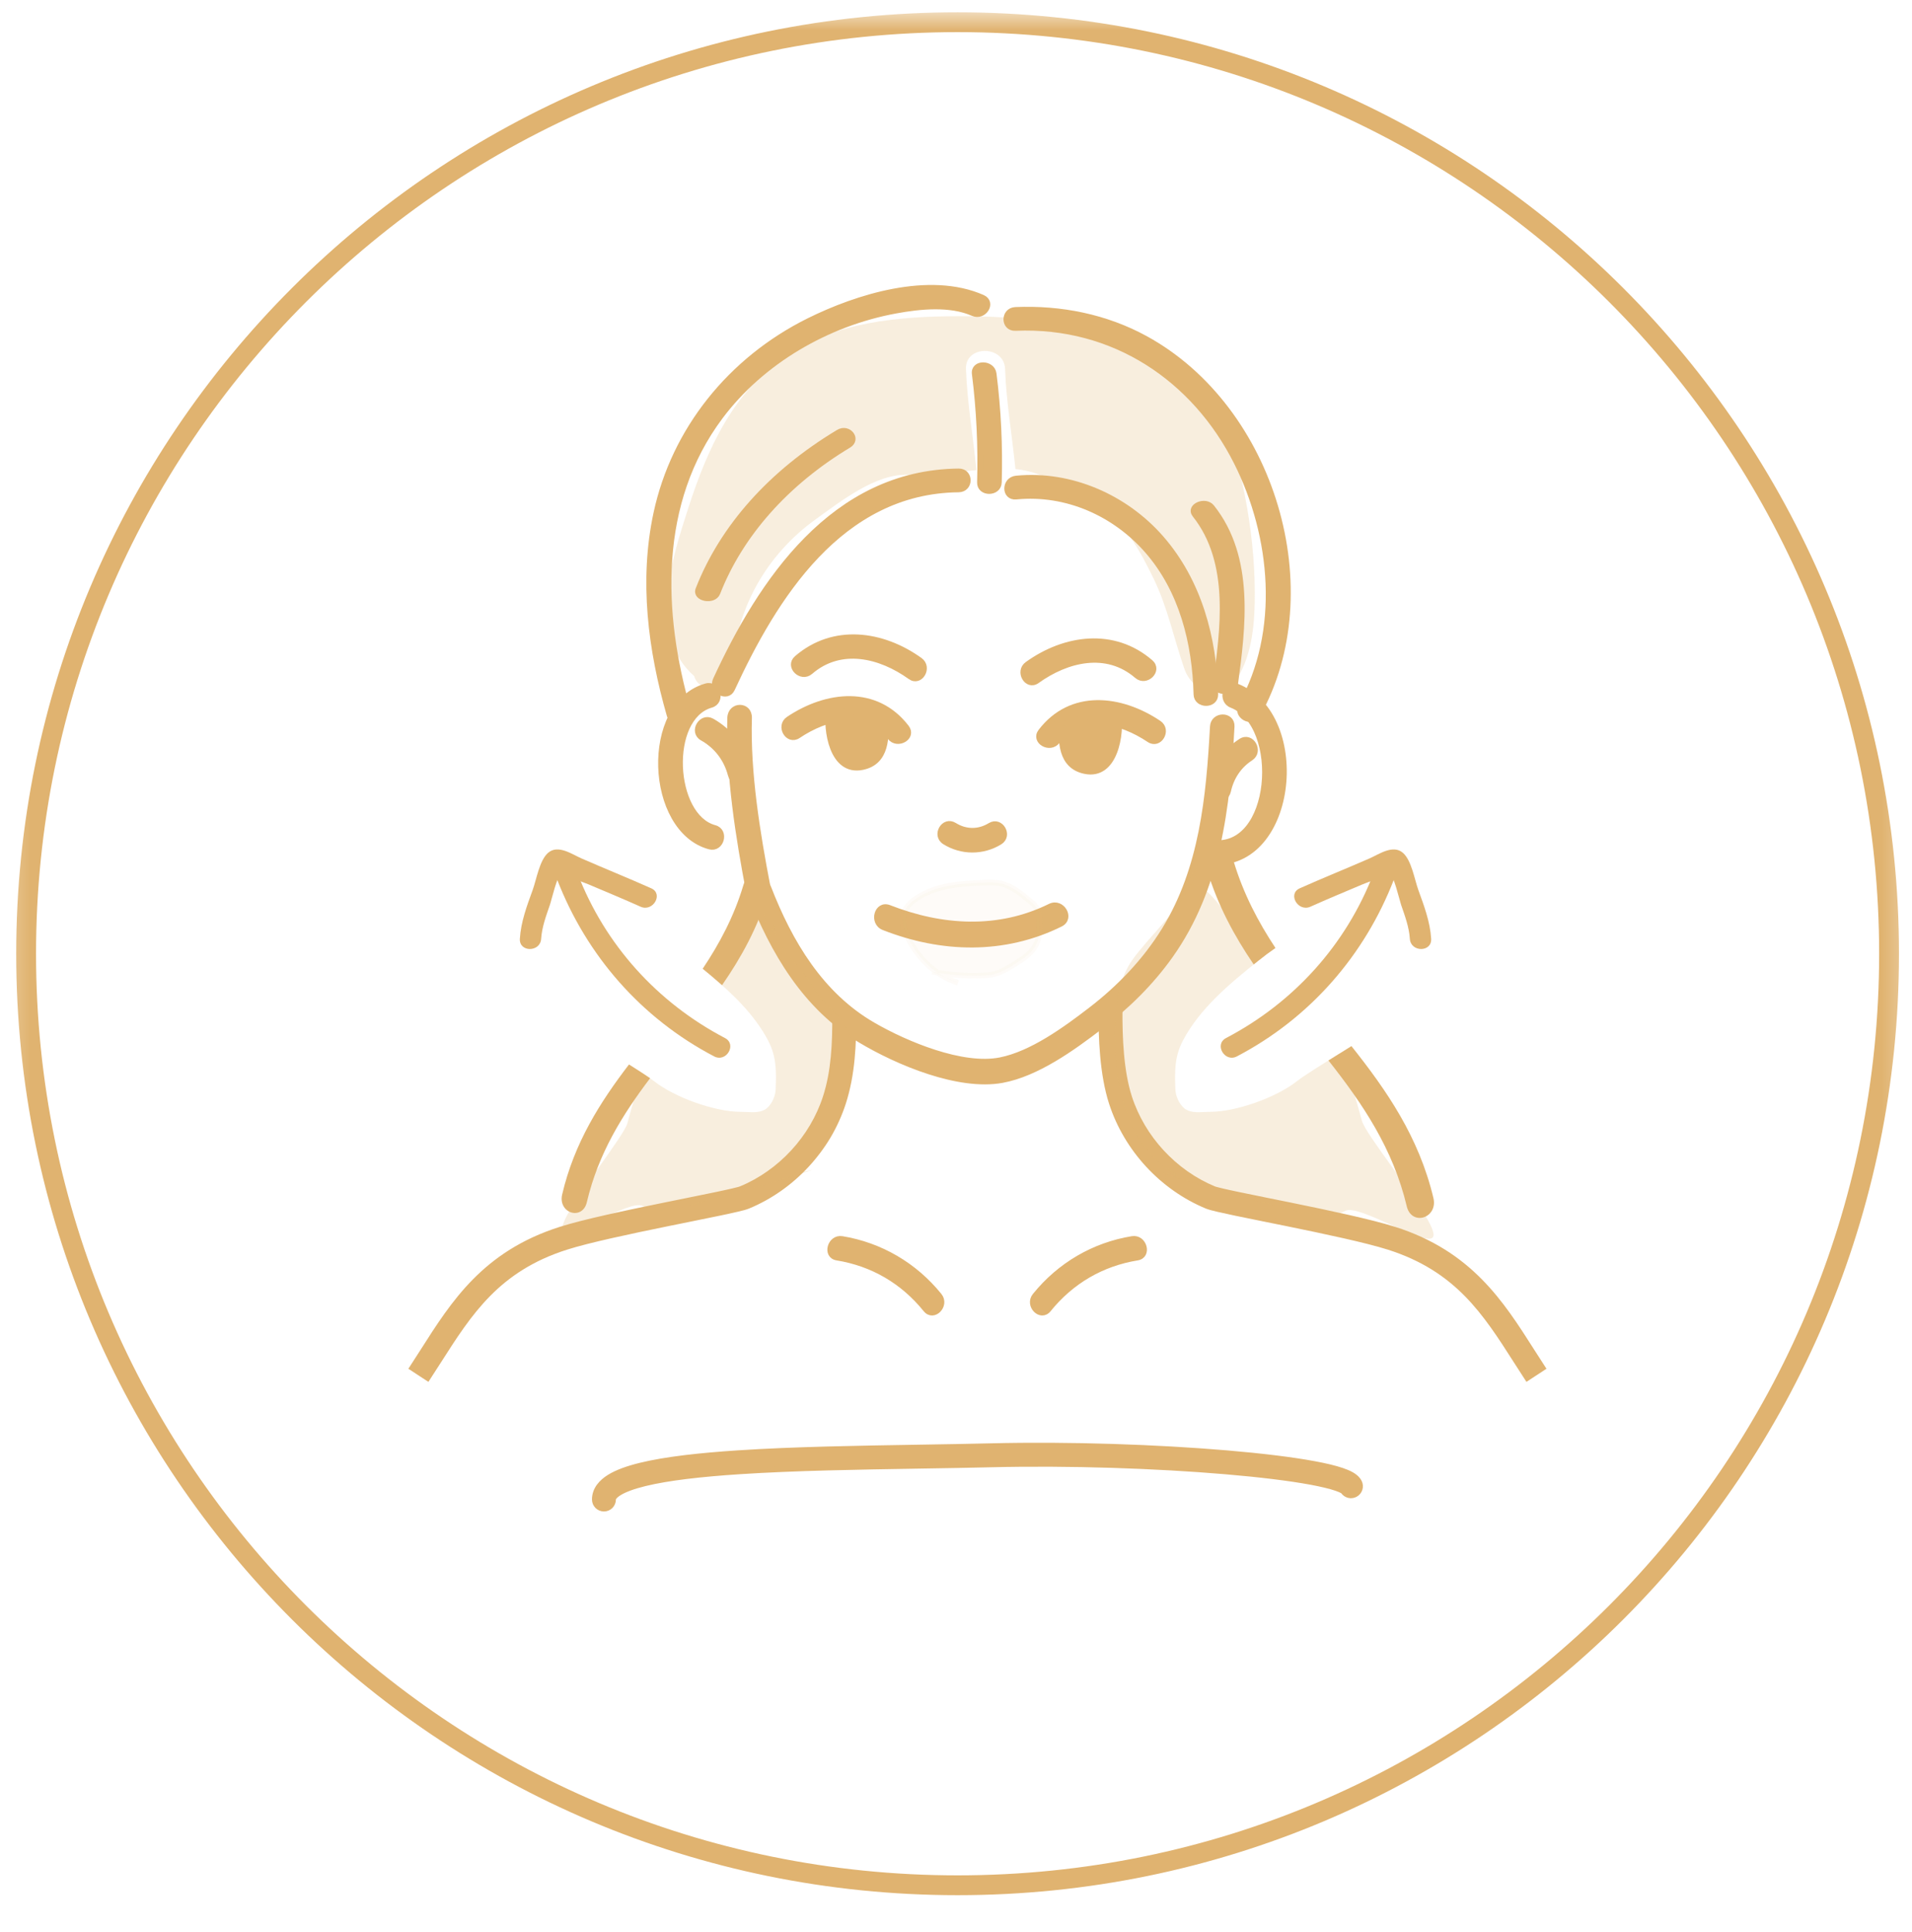 <svg width="95" height="96" viewBox="0 0 95 96" fill="none" xmlns="http://www.w3.org/2000/svg">
<g clip-path="url(#clip0_1302_12183)">
<mask id="mask0_1302_12183" style="mask-type:luminance" maskUnits="userSpaceOnUse" x="0" y="0" width="95" height="96">
<path d="M94.758 0.579H0.226V95.111H94.758V0.579Z" fill="white"/>
</mask>
<g mask="url(#mask0_1302_12183)">
<path d="M41.773 35.819C41.775 35.755 41.779 35.688 41.808 35.633C41.887 35.48 42.093 35.459 42.263 35.456C42.562 35.453 42.861 35.449 43.159 35.445C43.203 35.445 43.248 35.445 43.288 35.463C43.331 35.484 43.361 35.526 43.387 35.565C43.491 35.728 43.571 35.912 43.569 36.105C43.565 36.4 43.371 36.657 43.173 36.877C43.094 36.964 43.009 37.051 42.91 37.114C42.677 37.263 42 37.435 41.858 37.114C41.8 36.984 41.881 36.748 41.876 36.61C41.864 36.341 41.765 36.092 41.773 35.819Z" fill="#E0B370"/>
<path d="M53.443 36.017C53.445 35.953 53.449 35.886 53.479 35.831C53.558 35.678 53.764 35.657 53.934 35.655C54.232 35.651 54.531 35.647 54.83 35.643C54.873 35.643 54.919 35.643 54.958 35.661C55.002 35.682 55.031 35.724 55.057 35.763C55.162 35.926 55.241 36.11 55.239 36.303C55.235 36.598 55.041 36.855 54.843 37.075C54.764 37.162 54.679 37.249 54.581 37.312C54.347 37.461 53.67 37.633 53.528 37.312C53.471 37.182 53.552 36.946 53.546 36.808C53.534 36.539 53.435 36.29 53.443 36.017Z" fill="#E0B370"/>
<path opacity="0.23" d="M61.848 24.596C61.56 23.133 61.185 21.633 60.249 20.413C59.373 19.267 58.174 18.345 56.9 17.624C54.045 16.002 50.828 15.702 47.569 15.71C44.665 15.717 41.505 15.997 39.066 17.656C36.429 19.446 35.137 22.334 34.214 25.193C33.395 27.732 32.131 31.515 34.492 33.59C34.734 34.495 36.359 34.401 36.403 33.313C36.523 30.32 38.052 27.573 40.561 25.776C41.776 24.905 43.51 23.532 45.096 23.591C46.145 23.631 47.351 23.458 48.514 23.356C48.352 21.68 48.056 20.014 47.996 18.328C47.954 17.135 49.894 17.14 49.938 18.328C49.998 19.996 50.29 21.645 50.453 23.306C51.891 23.423 53.072 24.355 54.393 25.037C55.803 25.763 56.663 27.402 57.313 28.736C58.023 30.194 58.32 31.718 58.847 33.229C59.251 34.386 60.681 34.952 61.456 33.732C62.246 32.487 62.353 30.834 62.345 29.418C62.337 27.799 62.16 26.182 61.848 24.596Z" fill="#E0B370"/>
<path d="M52.094 65.058C53.233 63.651 54.744 62.772 56.508 62.485C57.108 62.389 56.852 61.456 56.258 61.553C54.354 61.862 52.657 62.853 51.427 64.375C51.04 64.852 51.707 65.538 52.094 65.058Z" fill="#E0B370" stroke="#E0B370" stroke-width="0.274"/>
<path d="M46.668 64.375C45.438 62.856 43.741 61.865 41.837 61.553C41.243 61.456 40.987 62.389 41.587 62.485C43.351 62.772 44.862 63.648 46.001 65.058C46.388 65.538 47.052 64.852 46.668 64.375Z" fill="#E0B370" stroke="#E0B370" stroke-width="0.274"/>
<path d="M36.275 35.668C36.193 38.503 36.689 41.607 37.222 44.377C37.35 45.045 38.27 44.723 38.142 44.055C37.628 41.375 37.14 38.407 37.222 35.668C37.241 34.986 36.296 34.986 36.275 35.668Z" fill="#E0B370" stroke="#E0B370" stroke-width="0.274"/>
<path d="M37.265 44.347C38.401 47.288 40.028 50.048 42.76 51.682C44.609 52.789 47.64 54.061 49.793 53.665C51.523 53.347 53.284 52.072 54.664 51.018C55.983 50.01 57.183 48.838 58.152 47.472C60.528 44.126 60.981 40.109 61.201 36.099C61.234 35.479 60.29 35.479 60.257 36.099C60.065 39.607 59.733 43.144 57.862 46.193C56.909 47.746 55.62 49.084 54.189 50.182C52.919 51.158 51.265 52.362 49.693 52.673C47.813 53.045 45.011 51.875 43.369 50.924C40.789 49.43 39.242 46.845 38.176 44.092C37.956 43.518 37.04 43.767 37.265 44.347Z" fill="#E0B370" stroke="#E0B370" stroke-width="0.274"/>
<path d="M61.193 35.03C63.736 36.025 63.304 42.308 60.206 41.862C59.612 41.778 59.353 42.707 59.956 42.795C64.318 43.425 65.174 35.553 61.446 34.097C60.876 33.876 60.629 34.812 61.193 35.03Z" fill="#E0B370" stroke="#E0B370" stroke-width="0.274"/>
<path d="M35.082 34.092C31.933 34.984 32.195 41.239 35.256 42.063C35.844 42.222 36.097 41.289 35.506 41.13C33.38 40.56 33.127 35.648 35.332 35.025C35.917 34.859 35.67 33.927 35.082 34.092Z" fill="#E0B370" stroke="#E0B370" stroke-width="0.274"/>
<path d="M61.022 39.305C61.174 38.616 61.555 38.039 62.139 37.662C62.654 37.331 62.179 36.492 61.661 36.826C60.875 37.331 60.315 38.117 60.108 39.05C59.977 39.654 60.888 39.913 61.022 39.305Z" fill="#E0B370" stroke="#E0B370" stroke-width="0.274"/>
<path d="M37.216 38.245C36.948 37.212 36.287 36.342 35.373 35.828C34.84 35.529 34.362 36.364 34.895 36.664C35.605 37.063 36.095 37.702 36.305 38.503C36.461 39.102 37.371 38.846 37.216 38.245Z" fill="#E0B370" stroke="#E0B370" stroke-width="0.274"/>
<path d="M46.939 41.824C47.778 42.348 48.832 42.35 49.674 41.834C50.195 41.515 49.718 40.694 49.196 41.014C48.63 41.361 47.981 41.355 47.419 41.005C46.897 40.678 46.421 41.499 46.939 41.824Z" fill="#E0B370" stroke="#E0B370" stroke-width="0.274"/>
<path d="M52.536 36.822C53.717 35.279 55.717 35.821 57.098 36.749C57.606 37.091 58.083 36.268 57.576 35.93C55.685 34.658 53.221 34.377 51.715 36.343C51.344 36.828 52.169 37.303 52.536 36.822Z" fill="#E0B370" stroke="#E0B370" stroke-width="0.274"/>
<path d="M51.525 33.823C53.009 32.757 54.977 32.269 56.492 33.576C56.953 33.974 57.627 33.305 57.163 32.906C55.337 31.329 52.908 31.665 51.047 33.004C50.554 33.356 51.029 34.179 51.525 33.823Z" fill="#E0B370" stroke="#E0B370" stroke-width="0.274"/>
<path d="M52.767 35.801C52.696 36.806 52.686 38.062 53.906 38.313C55.409 38.622 55.742 36.464 55.572 35.419C55.475 34.818 54.559 35.073 54.656 35.673C54.717 36.053 54.654 37.528 54.033 37.368C53.463 37.221 53.689 36.207 53.718 35.801C53.76 35.192 52.81 35.194 52.767 35.801Z" fill="#E0B370" stroke="#E0B370" stroke-width="0.274"/>
<path d="M45.039 36.145C43.533 34.179 41.071 34.46 39.178 35.731C38.673 36.07 39.148 36.892 39.657 36.55C41.037 35.623 43.037 35.081 44.218 36.623C44.586 37.102 45.411 36.631 45.039 36.145Z" fill="#E0B370" stroke="#E0B370" stroke-width="0.274"/>
<path d="M45.707 32.804C43.846 31.467 41.417 31.129 39.591 32.705C39.128 33.105 39.803 33.773 40.262 33.376C41.773 32.07 43.745 32.557 45.228 33.623C45.725 33.981 46.2 33.158 45.707 32.804Z" fill="#E0B370" stroke="#E0B370" stroke-width="0.274"/>
<path d="M43.037 35.603C43.067 36.008 43.292 37.023 42.723 37.17C42.102 37.328 42.036 35.854 42.1 35.474C42.197 34.877 41.283 34.62 41.184 35.221C41.014 36.266 41.344 38.424 42.849 38.115C44.07 37.866 44.06 36.61 43.989 35.603C43.943 34.998 42.994 34.992 43.037 35.603Z" fill="#E0B370" stroke="#E0B370" stroke-width="0.274"/>
<path d="M60.388 34.497C60.319 31.719 59.581 28.894 57.68 26.724C55.931 24.728 53.23 23.502 50.49 23.772C49.889 23.831 49.883 24.738 50.49 24.677C53.006 24.43 55.409 25.528 57.009 27.363C58.738 29.345 59.377 31.974 59.441 34.497C59.454 35.078 60.404 35.08 60.388 34.497Z" fill="#E0B370" stroke="#E0B370" stroke-width="0.274"/>
<path d="M48.427 18.571C48.652 20.364 48.737 22.158 48.686 23.965C48.668 24.547 49.62 24.547 49.635 23.965C49.687 22.16 49.602 20.364 49.376 18.571C49.305 18.001 48.355 17.994 48.427 18.571Z" fill="#E0B370" stroke="#E0B370" stroke-width="0.274"/>
<path d="M62.486 35.508C65.924 29.371 63.25 20.289 56.908 16.819C54.944 15.744 52.707 15.297 50.454 15.393C49.845 15.419 49.843 16.325 50.454 16.298C55.353 16.089 59.353 18.831 61.436 22.959C63.289 26.631 63.727 31.37 61.665 35.052C61.379 35.565 62.2 36.023 62.486 35.508Z" fill="#E0B370" stroke="#E0B370" stroke-width="0.274"/>
<path d="M48.82 14.784C46.177 13.62 42.585 14.75 40.184 15.941C36.281 17.88 33.494 21.377 32.608 25.492C31.888 28.835 32.331 32.287 33.27 35.549C33.433 36.111 34.348 35.872 34.186 35.308C32.786 30.446 32.59 24.975 35.792 20.698C37.838 17.969 41.078 16.062 44.526 15.434C45.714 15.217 47.202 15.063 48.341 15.564C48.893 15.807 49.376 15.027 48.82 14.784Z" fill="#E0B370" stroke="#E0B370" stroke-width="0.274"/>
<path d="M47.631 23.416C41.378 23.48 37.796 28.922 35.557 33.777C35.314 34.305 36.131 34.767 36.376 34.233C38.467 29.703 41.742 24.381 47.631 24.321C48.242 24.313 48.242 23.408 47.631 23.416Z" fill="#E0B370" stroke="#E0B370" stroke-width="0.274"/>
<path d="M43.908 46.078C46.79 47.209 49.882 47.295 52.69 45.909C53.275 45.62 52.763 44.744 52.178 45.032C49.609 46.301 46.792 46.124 44.179 45.1C43.57 44.861 43.308 45.841 43.908 46.078Z" fill="#E0B370" stroke="#E0B370" stroke-width="0.274"/>
<g opacity="0.23">
<path opacity="0.23" d="M47.602 48.825C46.51 48.484 45.556 47.6 45.043 46.445C44.916 46.157 44.812 45.834 44.867 45.517C44.934 45.121 45.233 44.83 45.54 44.63C46.518 43.982 47.698 43.904 48.83 43.855C49.142 43.842 49.456 43.829 49.761 43.902C50.286 44.029 50.736 44.399 51.17 44.757C51.313 44.877 51.464 45.005 51.544 45.186C51.596 45.304 51.615 45.436 51.63 45.566C51.679 46.008 51.685 46.481 51.503 46.877C51.289 47.348 50.858 47.626 50.45 47.88C50.109 48.091 49.763 48.304 49.386 48.398C49.183 48.447 48.975 48.46 48.77 48.468C47.951 48.499 47.126 48.434 46.318 48.279" fill="#E0B370"/>
<path opacity="0.23" d="M47.602 48.825C46.51 48.484 45.556 47.6 45.043 46.445C44.916 46.157 44.812 45.834 44.867 45.517C44.934 45.121 45.233 44.83 45.54 44.63C46.518 43.982 47.698 43.904 48.83 43.855C49.142 43.842 49.456 43.829 49.761 43.902C50.286 44.029 50.736 44.399 51.17 44.757C51.313 44.877 51.464 45.005 51.544 45.186C51.596 45.304 51.615 45.436 51.63 45.566C51.679 46.008 51.685 46.481 51.503 46.877C51.289 47.348 50.858 47.626 50.45 47.88C50.109 48.091 49.763 48.304 49.386 48.398C49.183 48.447 48.975 48.46 48.77 48.468C47.951 48.499 47.126 48.434 46.318 48.279" stroke="#E0B370" stroke-width="0.274"/>
</g>
<path d="M41.659 21.479C38.327 23.48 35.906 26.178 34.696 29.279C34.514 29.746 35.468 29.924 35.65 29.461C36.782 26.562 39.052 23.992 42.17 22.118C42.663 21.821 42.159 21.177 41.659 21.479Z" fill="#E0B370" stroke="#E0B370" stroke-width="0.274"/>
<path d="M61.374 33.987C61.749 31.191 62.212 27.712 60.207 25.197C59.882 24.79 59.042 25.163 59.37 25.571C61.267 27.951 60.758 31.339 60.404 33.987C60.339 34.462 61.31 34.459 61.374 33.987Z" fill="#E0B370" stroke="#E0B370" stroke-width="0.274"/>
<path fill-rule="evenodd" clip-rule="evenodd" d="M60.889 73.109C57.47 72.818 53.139 72.667 49.264 72.761C48.13 72.789 46.919 72.808 45.677 72.828C42.666 72.877 39.474 72.928 36.761 73.106C34.843 73.231 33.195 73.417 32.036 73.701C31.453 73.844 31.028 74.004 30.759 74.171C30.486 74.342 30.465 74.457 30.465 74.5C30.465 74.753 30.26 74.958 30.008 74.958C29.755 74.958 29.55 74.753 29.55 74.5C29.55 73.994 29.889 73.635 30.276 73.394C30.666 73.151 31.201 72.964 31.818 72.812C33.06 72.508 34.774 72.318 36.701 72.193C39.438 72.014 42.669 71.962 45.689 71.913C46.924 71.893 48.125 71.874 49.242 71.846C53.151 71.751 57.516 71.904 60.967 72.197C62.691 72.344 64.197 72.526 65.308 72.733C65.862 72.835 66.331 72.947 66.685 73.068C66.862 73.128 67.024 73.195 67.158 73.273C67.28 73.343 67.439 73.455 67.53 73.632C67.646 73.857 67.557 74.133 67.332 74.248C67.121 74.357 66.864 74.285 66.739 74.089C66.731 74.084 66.719 74.076 66.701 74.065C66.638 74.029 66.537 73.984 66.39 73.934C66.097 73.834 65.677 73.732 65.141 73.632C64.072 73.434 62.6 73.254 60.889 73.109Z" fill="#E0B370" stroke="#E0B370" stroke-width="0.274" stroke-linecap="round"/>
<path fill-rule="evenodd" clip-rule="evenodd" d="M42.404 50.428C42.414 51.859 42.354 53.365 41.894 54.793V54.793C41.156 57.079 39.382 59.002 37.161 59.919L37.161 59.919C37.046 59.967 36.847 60.018 36.627 60.069C36.393 60.125 36.091 60.19 35.742 60.263C35.301 60.355 34.778 60.461 34.214 60.575C33.888 60.641 33.549 60.709 33.205 60.779C31.303 61.167 29.229 61.607 28.131 61.957C24.713 63.044 23.328 65.212 21.792 67.618C21.613 67.897 21.432 68.181 21.246 68.466L20.48 67.965C20.662 67.688 20.84 67.407 21.019 67.126C22.549 64.721 24.105 62.276 27.853 61.085H27.853C29.009 60.717 31.137 60.267 33.022 59.883C33.37 59.812 33.711 59.743 34.037 59.677C34.599 59.563 35.116 59.459 35.555 59.367C35.902 59.294 36.195 59.231 36.418 59.178C36.53 59.152 36.621 59.129 36.692 59.11C36.727 59.101 36.755 59.092 36.777 59.086C36.788 59.082 36.796 59.079 36.802 59.077L36.809 59.075C36.811 59.074 36.812 59.074 36.812 59.074C38.784 58.258 40.368 56.542 41.023 54.512C41.436 53.231 41.498 51.848 41.489 50.434L42.404 50.428ZM36.812 59.074H36.811L36.985 59.494L36.812 59.074Z" fill="#E0B370"/>
<path d="M36.812 59.074L37.328 59.27L36.802 59.077C36.796 59.079 36.788 59.082 36.777 59.086C36.755 59.092 36.727 59.101 36.692 59.11C36.621 59.129 36.53 59.152 36.418 59.178C36.195 59.231 35.902 59.294 35.555 59.367C35.116 59.459 34.599 59.563 34.037 59.677C33.711 59.743 33.37 59.812 33.022 59.883C31.137 60.267 29.009 60.717 27.853 61.085C24.106 62.276 22.549 64.721 21.019 67.126C20.84 67.407 20.662 67.688 20.48 67.965L21.246 68.466C21.432 68.181 21.613 67.897 21.792 67.618C23.328 65.212 24.713 63.044 28.131 61.957C29.229 61.607 31.303 61.167 33.205 60.779C33.549 60.709 33.888 60.641 34.214 60.575C34.778 60.461 35.301 60.355 35.742 60.263C36.091 60.19 36.393 60.125 36.627 60.069C36.847 60.018 37.046 59.967 37.161 59.919C39.381 59.002 41.156 57.079 41.894 54.793C42.354 53.365 42.414 51.859 42.404 50.428L41.489 50.434C41.498 51.848 41.436 53.231 41.023 54.512C40.368 56.542 38.784 58.258 36.812 59.074ZM36.812 59.074L36.985 59.494" stroke="#E0B370" stroke-width="0.274" stroke-miterlimit="10"/>
<path fill-rule="evenodd" clip-rule="evenodd" d="M55.634 50.141C55.624 51.562 55.694 53.234 56.106 54.511C56.761 56.542 58.345 58.258 60.317 59.073C60.317 59.073 60.318 59.073 60.318 59.074C60.318 59.074 60.319 59.074 60.32 59.074L60.327 59.077C60.333 59.079 60.341 59.082 60.352 59.085C60.374 59.092 60.402 59.1 60.437 59.11C60.508 59.129 60.599 59.152 60.711 59.178C60.934 59.231 61.227 59.294 61.574 59.367C62.012 59.458 62.53 59.563 63.092 59.677C63.418 59.742 63.758 59.812 64.107 59.882C65.991 60.267 68.12 60.717 69.276 61.084C73.023 62.276 74.579 64.721 76.11 67.126C76.289 67.407 76.467 67.687 76.649 67.965L75.883 68.466C75.697 68.181 75.516 67.897 75.337 67.617C73.801 65.212 72.416 63.043 68.998 61.956C67.9 61.607 65.826 61.167 63.924 60.779C63.579 60.709 63.241 60.64 62.915 60.575C62.351 60.46 61.828 60.355 61.386 60.263C61.038 60.19 60.736 60.124 60.501 60.069C60.282 60.018 60.083 59.966 59.968 59.919V59.919C57.747 59.001 55.973 57.079 55.235 54.792C54.774 53.362 54.709 51.56 54.719 50.136L55.634 50.141Z" fill="#E0B370"/>
<path d="M68.998 61.956C72.416 63.043 73.801 65.212 75.337 67.617C75.516 67.897 75.697 68.181 75.883 68.466L76.649 67.965C76.467 67.687 76.289 67.407 76.11 67.126C74.579 64.721 73.023 62.276 69.276 61.084C68.12 60.717 65.991 60.267 64.107 59.882C63.758 59.812 63.418 59.742 63.092 59.677C62.53 59.563 62.012 59.458 61.574 59.367C61.227 59.294 60.934 59.231 60.711 59.178C60.599 59.152 60.508 59.129 60.437 59.11C60.402 59.1 60.374 59.092 60.352 59.085C60.341 59.082 60.333 59.079 60.327 59.077L60.32 59.074C60.319 59.074 60.318 59.074 60.318 59.074C60.318 59.073 60.317 59.073 60.317 59.073C58.345 58.258 56.761 56.542 56.106 54.511C55.694 53.234 55.624 51.562 55.634 50.141L54.719 50.136C54.709 51.56 54.774 53.362 55.235 54.792C55.973 57.079 57.747 59.001 59.968 59.919V59.919C60.083 59.966 60.282 60.018 60.501 60.069C60.736 60.124 61.038 60.19 61.386 60.263C61.828 60.355 62.351 60.46 62.915 60.575C63.241 60.64 63.579 60.709 63.924 60.779C65.826 61.167 67.9 61.607 68.998 61.956ZM68.998 61.956L69.137 61.52" stroke="#E0B370" stroke-width="0.274" stroke-miterlimit="10"/>
<path d="M60.919 51.573C64.281 49.813 66.883 46.939 68.246 43.391C68.488 42.761 69.513 43.035 69.268 43.672C67.805 47.475 65.07 50.595 61.453 52.487C60.85 52.8 60.314 51.889 60.919 51.573Z" fill="#E0B370"/>
<path d="M64.578 44.135C65.725 43.623 66.889 43.155 68.038 42.653C68.513 42.447 69.212 41.94 69.707 42.373C70.136 42.746 70.285 43.706 70.474 44.224C70.758 45.003 71.057 45.804 71.109 46.64C71.15 47.321 70.092 47.319 70.05 46.64C70.013 46.066 69.805 45.505 69.618 44.964C69.521 44.677 69.261 43.493 69.023 43.356C68.974 43.172 68.954 43.187 68.962 43.395C68.832 43.452 68.702 43.508 68.572 43.567C68.312 43.726 67.964 43.827 67.678 43.947C66.82 44.309 65.96 44.667 65.112 45.047C64.497 45.326 63.958 44.415 64.578 44.135Z" fill="#E0B370"/>
<path d="M36.021 51.573C32.659 49.813 30.057 46.939 28.694 43.391C28.451 42.761 27.427 43.035 27.672 43.672C29.135 47.475 31.87 50.595 35.487 52.487C36.09 52.8 36.626 51.889 36.021 51.573Z" fill="#E0B370"/>
<path d="M32.36 44.135C31.213 43.623 30.049 43.155 28.9 42.653C28.425 42.447 27.726 41.94 27.231 42.373C26.802 42.746 26.653 43.706 26.464 44.224C26.18 45.003 25.881 45.804 25.83 46.64C25.788 47.321 26.847 47.319 26.888 46.64C26.925 46.066 27.133 45.505 27.32 44.964C27.418 44.677 27.677 43.493 27.915 43.356C27.964 43.172 27.984 43.187 27.976 43.395C28.106 43.452 28.236 43.508 28.366 43.567C28.626 43.726 28.974 43.827 29.26 43.947C30.118 44.309 30.978 44.667 31.826 45.047C32.441 45.326 32.98 44.415 32.36 44.135Z" fill="#E0B370"/>
<path d="M47.579 93.666C73.139 93.666 93.86 72.946 93.86 47.386C93.86 21.825 73.139 1.104 47.579 1.104C22.018 1.104 1.298 21.825 1.298 47.386C1.298 72.946 22.018 93.666 47.579 93.666Z" stroke="#E0B370" stroke-width="0.985" stroke-miterlimit="10"/>
<path opacity="0.23" fill-rule="evenodd" clip-rule="evenodd" d="M39.479 58.296C40.194 57.899 40.815 57.285 41.243 56.571C42.082 55.171 42.299 53.465 42.295 51.817C42.294 51.169 41.747 50.596 41.214 50.036C40.883 49.689 40.558 49.348 40.37 48.997C40.142 48.569 39.817 48.212 39.5 47.863C38.967 47.276 38.458 46.716 38.477 45.891C38.147 47.016 38.08 46.364 38.023 45.808C37.992 45.51 37.965 45.24 37.901 45.285C37.53 44.26 37.274 44.979 36.921 45.97C36.641 46.758 36.3 47.717 35.791 48.109C35.635 48.229 35.48 48.35 35.326 48.472C36.43 49.398 37.496 50.431 38.161 51.691C38.583 52.49 38.575 53.219 38.54 54.123C38.527 54.453 38.36 54.839 38.108 55.055C37.84 55.285 37.455 55.266 37.092 55.249C36.996 55.244 36.903 55.24 36.813 55.24C35.504 55.24 33.511 54.516 32.5 53.717C32.373 53.617 32.174 53.48 31.933 53.322C31.637 54.136 31.395 54.976 31.171 55.808C31.087 56.116 30.487 56.962 29.827 57.892C28.925 59.163 27.91 60.594 27.945 61.03C27.977 61.427 28.889 61.006 29.844 60.565C30.709 60.166 31.609 59.75 31.921 59.913C32.594 60.267 33.403 60.098 34.138 59.913C36.235 59.386 38.312 58.788 40.37 58.122L39.479 58.296Z" fill="#E0B370"/>
<path opacity="0.23" fill-rule="evenodd" clip-rule="evenodd" d="M58.508 58.398C57.72 57.966 57.034 57.297 56.562 56.52C55.637 54.997 55.398 53.141 55.402 51.347C55.405 50.206 55.51 49.025 56.051 48.028C56.298 47.572 56.821 46.978 57.385 46.337C58.079 45.549 58.834 44.691 59.212 43.935C59.747 43.84 60.481 44.801 61.209 45.752C61.687 46.377 62.162 46.998 62.575 47.312C62.657 47.375 62.739 47.437 62.821 47.5C62.712 47.582 62.604 47.667 62.496 47.753C61.106 48.865 59.621 50.095 58.779 51.691C58.357 52.49 58.365 53.219 58.4 54.123C58.413 54.453 58.58 54.839 58.832 55.055C59.1 55.285 59.485 55.267 59.848 55.249H59.849C59.944 55.244 60.037 55.239 60.127 55.239C61.436 55.239 63.429 54.516 64.44 53.717C64.775 53.453 65.621 52.927 66.372 52.459C66.441 52.416 66.509 52.374 66.576 52.332C67.023 53.416 67.362 54.561 67.671 55.69C67.763 56.026 68.424 56.946 69.152 57.958C70.148 59.342 71.267 60.899 71.228 61.374C71.193 61.805 70.187 61.347 69.134 60.867C68.18 60.433 67.187 59.98 66.844 60.158C66.101 60.543 65.209 60.359 64.398 60.158C62.086 59.584 59.795 58.933 57.525 58.209L58.508 58.398ZM59.456 43.109C59.449 43.362 59.359 43.641 59.212 43.935C59.02 43.969 58.853 44.14 58.722 44.498C58.599 44.411 58.978 43.84 59.245 43.439C59.338 43.299 59.417 43.179 59.456 43.109ZM59.456 43.109C59.457 43.09 59.457 43.071 59.456 43.051C59.492 43.029 59.487 43.053 59.456 43.109Z" fill="#E0B370"/>
<path fill-rule="evenodd" clip-rule="evenodd" d="M60.932 42.341C61.098 42.426 61.231 42.585 61.301 42.814V42.814C61.783 44.41 62.515 45.803 63.373 47.099C63.076 47.303 62.785 47.522 62.496 47.753C62.428 47.807 62.36 47.862 62.292 47.917C61.336 46.513 60.511 44.996 59.981 43.244C59.911 43.014 59.933 42.806 60.02 42.638C60.107 42.473 60.254 42.357 60.418 42.303C60.582 42.249 60.767 42.256 60.932 42.341ZM66.006 52.687C67.694 54.827 69.215 57.062 69.898 59.94V59.941C69.954 60.175 70.076 60.341 70.239 60.432C70.399 60.522 70.584 60.53 70.748 60.475C71.081 60.365 71.335 60.003 71.222 59.526C70.499 56.484 68.888 54.163 67.147 51.974C66.924 52.116 66.654 52.283 66.372 52.459C66.252 52.534 66.129 52.611 66.006 52.687Z" fill="#E0B370"/>
<path fill-rule="evenodd" clip-rule="evenodd" d="M38.159 44.375C38.29 43.937 38.066 43.599 37.755 43.496C37.603 43.445 37.43 43.452 37.277 43.532C37.123 43.612 37 43.761 36.937 43.973C36.472 45.53 35.753 46.877 34.913 48.131C35.236 48.394 35.56 48.665 35.876 48.947C36.822 47.579 37.644 46.101 38.159 44.375ZM32.3 53.57C32.039 53.386 31.658 53.141 31.252 52.886C29.82 54.759 28.534 56.773 27.931 59.348C27.827 59.791 28.06 60.13 28.369 60.233C28.521 60.284 28.693 60.277 28.843 60.192C28.994 60.107 29.107 59.95 29.157 59.733C29.724 57.312 30.927 55.387 32.3 53.57Z" fill="#E0B370"/>
</g>
</g>
<defs>
<clipPath id="clip0_1302_12183">
<rect width="94.721" height="94.721" fill="white" transform="translate(0.047 0.477)"/>
</clipPath>
</defs>
</svg>
